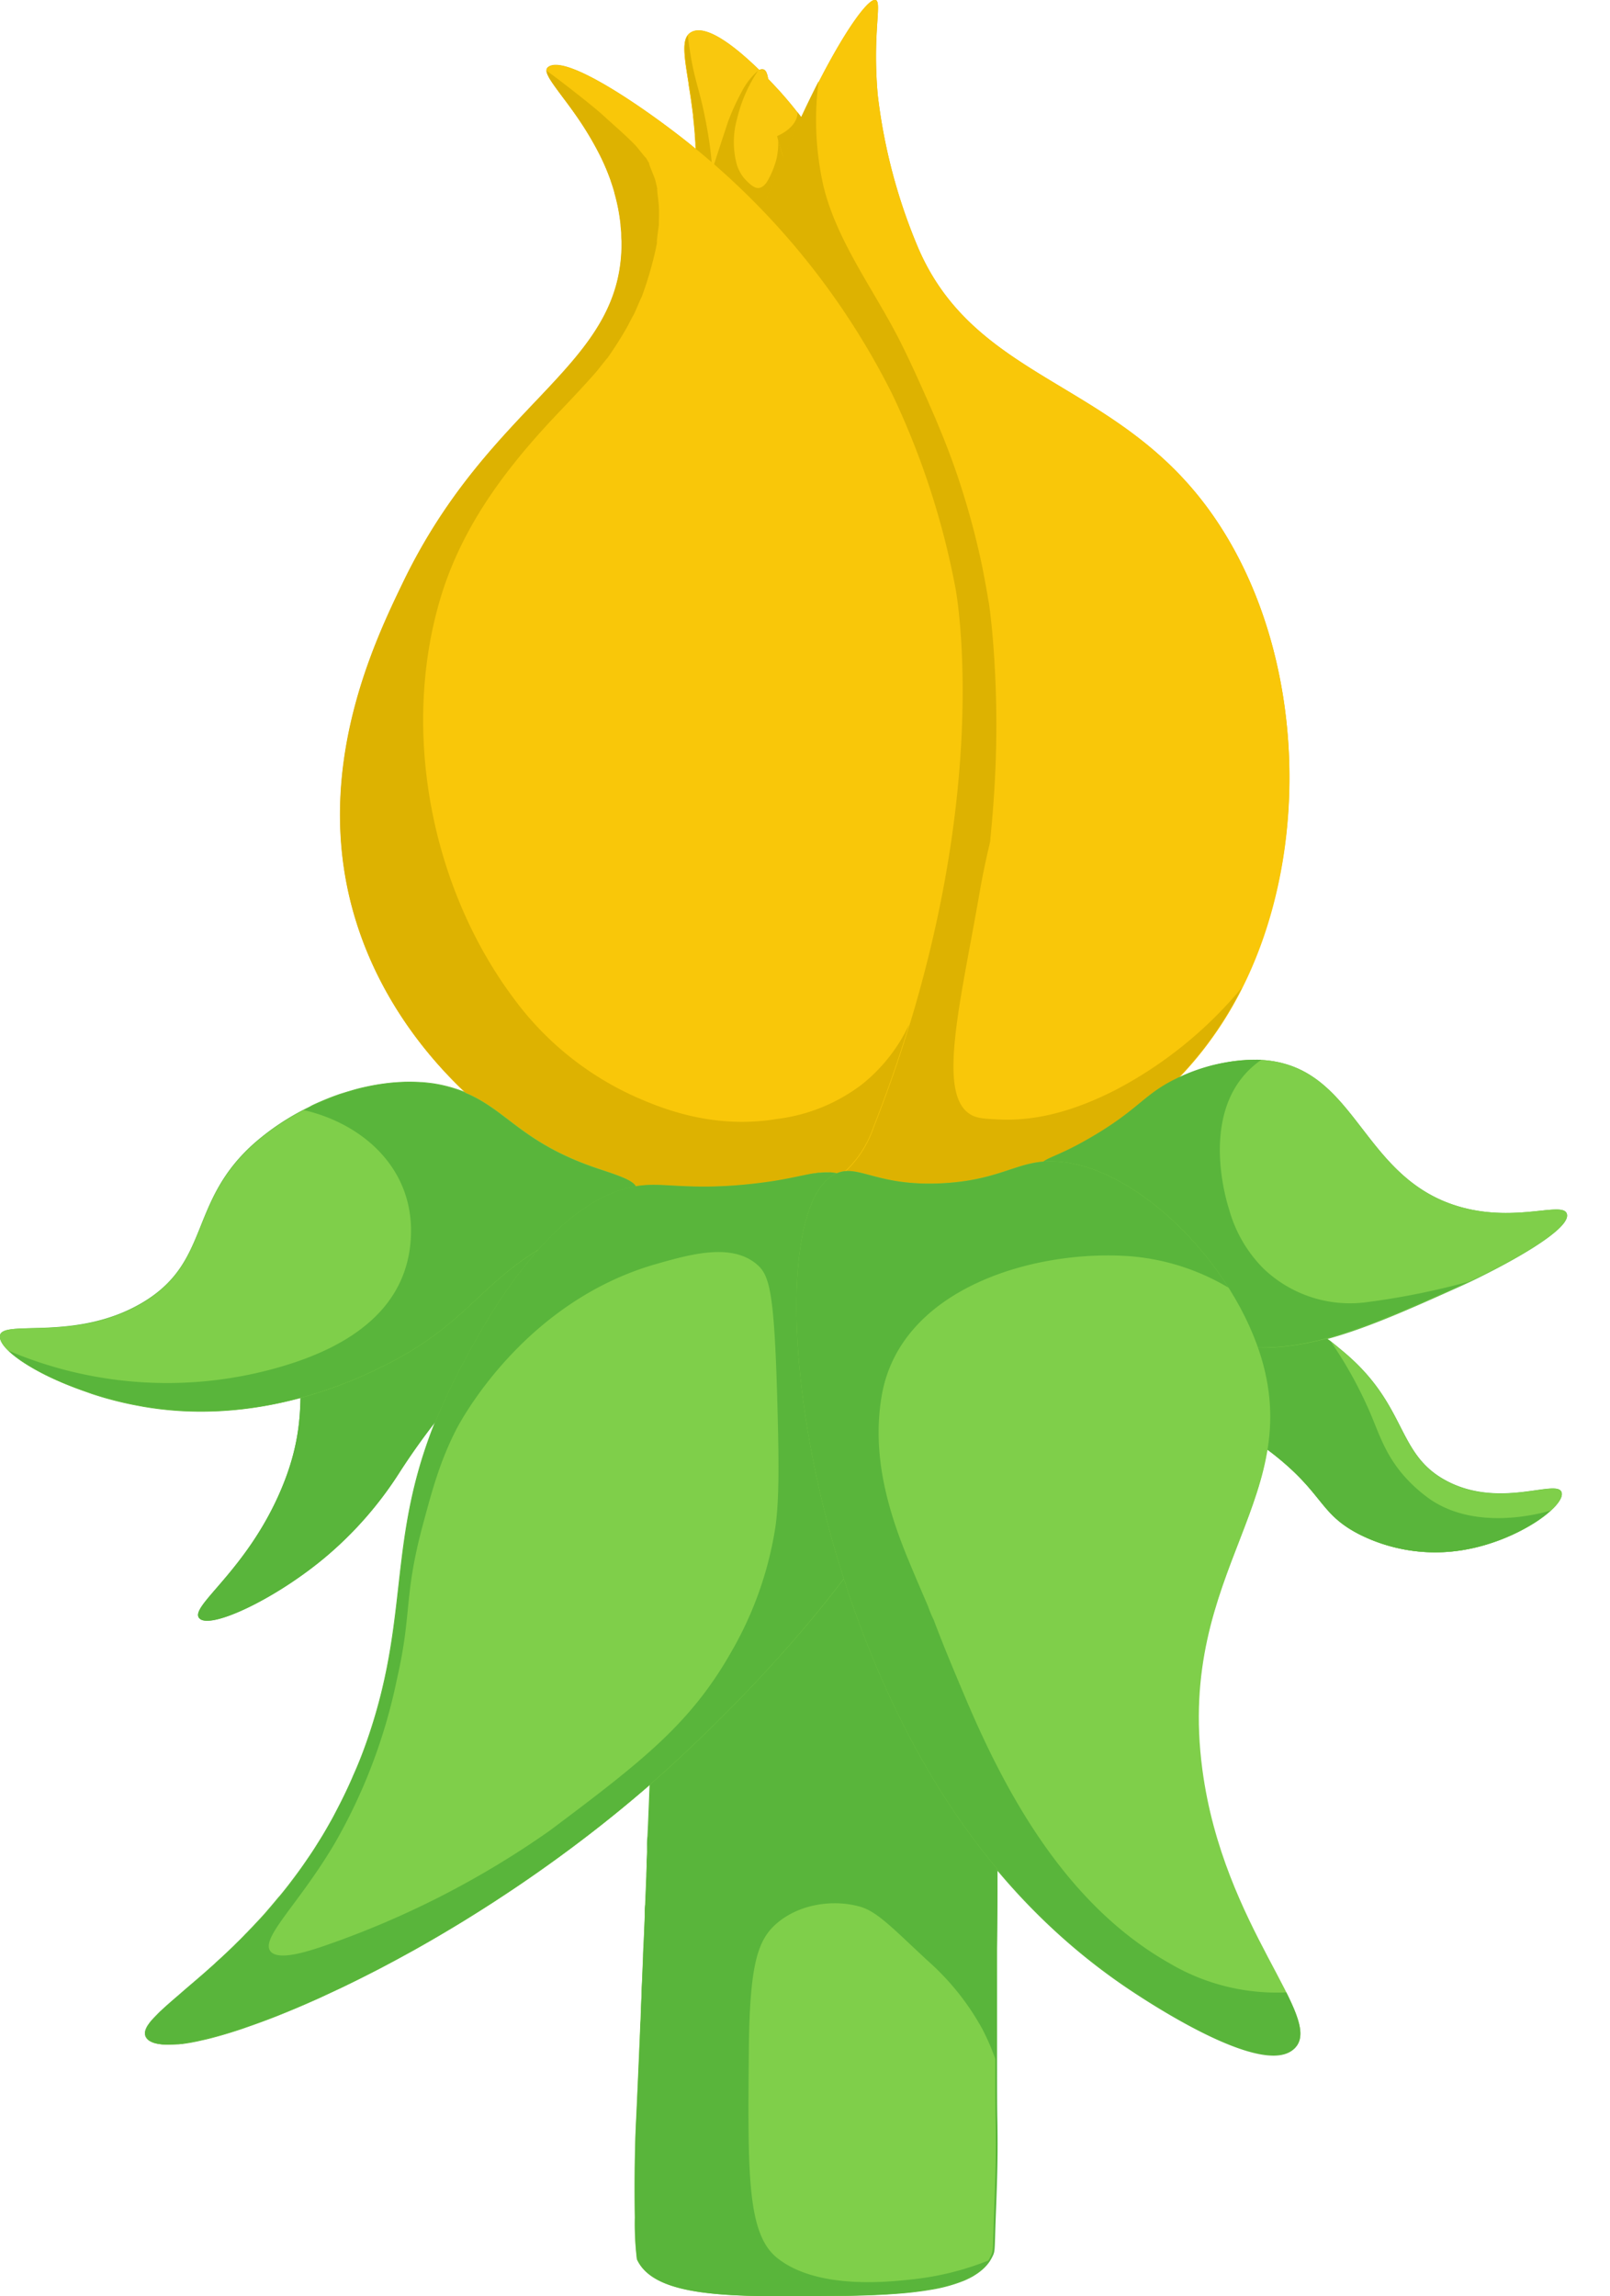 <svg xmlns="http://www.w3.org/2000/svg" viewBox="0 0 298.09 425"><defs><style>.cls-1{fill:#59b53b;}.cls-2{fill:#ddb201;}.cls-3{fill:#7fcf4a;}.cls-4{fill:#f9c80e;}.cls-5{fill:#f9c709;}</style></defs><g id="Layer_7" data-name="Layer 7"><path class="cls-1" d="M185,293.67c0,1.62,0,3.21,0,4.79q0,2.82-.06,5.55-.08,7-.14,13.52c0,.62,0,1.23,0,1.84,0,1.22,0,2.43,0,3.62,0,.6,0,1.19,0,1.78,0,1.69,0,3.35-.05,5V330c0,1,0,2,0,3v.4c0,2.2,0,4.35-.06,6.43,0,1.57,0,3.1,0,4.59,0,.49,0,1,0,1.45,0,1,0,1.91,0,2.84,0,.46,0,.92,0,1.38q0,5.72-.08,10.68,0,2.46,0,4.74c0,.5,0,1,0,1.47s0,1.24,0,1.84c0,1.08,0,2.13,0,3.15s0,1.95,0,2.88q0,3.47,0,6.33c0,5.18,0,8.85.05,11,.12,6.65,0,10.45-.29,18-.22,5.93-.12,6.38-.49,7.21a8.49,8.49,0,0,1-.58,1.07h0a.41.41,0,0,1-.05.09l-.2.27a4.35,4.35,0,0,1-.33.42l0,0c-.15.17-.29.33-.45.48a.94.94,0,0,1-.1.1c-.14.13-.28.26-.43.38a9.22,9.22,0,0,1-1.17.85l-.37.24-.29.16-.42.22-.65.31c-.21.1-.43.19-.65.27a28.46,28.46,0,0,1-6,1.59c-.7.12-1.43.23-2.17.32l-1.13.14-1.16.12-1.19.1c-3.13.25-6.53.37-10.11.43l-2.78,0-3.17,0c-15.17.12-28.36.08-32-6.26-.1-.18-.19-.37-.28-.56a3.18,3.18,0,0,1-.12-.74,1.11,1.11,0,0,1,0-.19c-.1-1.17-.2-3.41-.25-6.82,0-3.73,0-7,0-9.65q0-1.06,0-2,0-.61,0-1.17c0-.55,0-1.06,0-1.51,0-.74,0-1.34.06-1.8,0-.09,0-.17,0-.24,0-.54,0-.82,0-.82q0-.86.09-2c0-.52.06-1.08.08-1.68,0-.3,0-.61,0-.94,0-.52,0-1.07.07-1.65q.06-1.27.12-2.73c0-.1,0-.2,0-.31,0-.48,0-1,.07-1.5,0-.68.06-1.39.09-2.12,0-.46,0-.94.06-1.43,0-1,.09-2,.13-3v-.08l.06-1.16c0-.13,0-.27,0-.4,0-.35,0-.7,0-1.06l0-.65c0-.14,0-.29,0-.43l.06-1.39.06-1.31,0-.72c0-.67.06-1.36.09-2.05.06-1.44.12-2.91.18-4.43,0-1,.1-2.13.14-3.22.06-1.42.12-2.89.18-4.38,0-.13,0-.26,0-.39,0-.55,0-1.12.07-1.68h0c.05-1.13.09-2.28.14-3.45,0-.59.05-1.17.07-1.77,0-.12,0-.24,0-.37v-.1l.06-1.33,0-.7c0-.67.06-1.34.08-2,0-.32,0-.64,0-1,0-.62,0-1.25.08-1.88l.09-1.9c.08-1.83.15-3.7.23-5.6,0-.09,0-.19,0-.28.07-1.66.14-3.35.21-5.06s.15-3.45.22-5.22c0-.41,0-.82,0-1.24.07-1.69.14-3.39.22-5.13,0-.35,0-.7,0-1.06v-.05c.09-2.07.17-4.17.26-6.3V308c.06-1.39.12-2.8.18-4.21.09-2.17.19-4.37.28-6.59,0-.46,0-.91.09-1.36,0-.07,0-.15,0-.22a1.65,1.65,0,0,1,0-.21c0-.29.06-.59.1-.88.1-.82.23-1.63.38-2.43.06-.34.13-.68.21-1s.14-.6.21-.9c.14-.54.28-1.07.44-1.59,0,0,0,0,0,0,.08-.26.16-.53.25-.79s.17-.53.27-.8.19-.53.29-.79.21-.56.33-.84.19-.47.29-.7c.18-.41.36-.81.55-1.21s.34-.7.51-1l.08-.13c.22-.44.46-.87.71-1.3s.51-.85.77-1.27.53-.82.81-1.22l.64-.9.49-.63c.1-.14.21-.27.32-.4s.21-.26.32-.39c.29-.36.59-.71.89-1.05l.05,0q.45-.51.93-1l0-.06.05-.06,1-.95c.33-.31.65-.61,1-.9l.07-.06c.36-.31.73-.62,1.1-.91s.74-.59,1.12-.87.76-.54,1.14-.81h0l1.18-.76.11-.07c.55-.33,1.13-.65,1.7-1l.75-.39c.53-.27,1.08-.52,1.62-.76l1-.38.15-.06.79-.29,0,0,.06,0c.45-.16.91-.31,1.36-.45l1.16-.32.55-.14.56-.12c.29-.07.58-.12.88-.18.65-.12,1.3-.22,2-.3l1-.1,1-.07,1.21,0c.55,0,1.1,0,1.65.05s1,.08,1.53.14,1.28.17,1.91.29,1.26.27,1.88.43c.83.22,1.64.48,2.45.77a29.75,29.75,0,0,1,4.68,2.2c.75.43,1.48.9,2.2,1.4A35.11,35.11,0,0,1,185,293.67Z"/><path class="cls-1" d="M117.87,220c3.78,10-23,20.24-43.77,52.32a69,69,0,0,1-14.35,16.29c-9.32,7.66-21.09,13.07-22.88,10.86s8.75-8.71,15.12-23.66c7.48-17.52-.18-24.47,7.37-39.17,1.11-2.15,9.34-17.56,27.15-22.1C97.79,211.69,115.07,212.62,117.87,220Z"/><path class="cls-1" d="M287.15,279.59a23.17,23.17,0,0,1-3.23,2.4l-.81.48-.16.09a3.61,3.61,0,0,1-.39.22c-.83.47-1.72.92-2.66,1.35l-1.16.5c-.8.33-1.62.64-2.47.92l-1.06.34c-.6.18-1.22.35-1.84.5-.35.09-.71.17-1.07.24s-.91.18-1.37.26-.92.14-1.39.2A31.38,31.38,0,0,1,251.71,284c-7-3.61-6.62-7-14.35-13.57-11.55-9.75-19.93-8.43-20.75-13.77s7-12.89,15.12-13.76a14.75,14.75,0,0,1,1.61-.09c.29,0,.57,0,.85,0s.73.05,1.09.1.63.09.93.15l.66.14a15.37,15.37,0,0,1,1.79.53,3.39,3.39,0,0,1,.41.15c.17.06.35.13.52.21l.5.21c.54.24,1.06.5,1.57.78l.93.53c.64.38,1.25.78,1.84,1.19l.69.5c.46.34.91.68,1.34,1,.83.66,1.61,1.31,2.34,1.92,11.92,10,9.64,18.86,19,23.84,9.93,5.29,20.49-.45,21.33,2.14C289.39,277,288.63,278.24,287.15,279.59Z"/><path class="cls-2" d="M221.26,91.06C204,70.33,180.17,69.37,170.05,46a103.41,103.41,0,0,1-7.54-28.45c-1-11.5.84-17.16-.38-17.55s-5.41,5.16-10.51,15.12v0c-.27.52-.54,1.06-.81,1.61l-.09.18-.6,1.22c-.27.53-.53,1.07-.79,1.62s-.62,1.31-.93,2l-.74-.95q-1.56-2-3.37-4c-.39-.42-1.11-1.21-2.06-2.19-.18-1.07-.42-1.68-.95-1.79a1,1,0,0,0-.7.13c-3.91-3.82-9.66-8.62-12.58-7-1.92,1-1.37,4.17-.52,9.45l0,.22q.1.63.21,1.32c.12.76.24,1.56.35,2.4h0l.06.46c.07.49.14,1,.2,1.52,0,.22,0,.45.07.68a1,1,0,0,0,0,.18c.06.54.12,1.1.17,1.67l.09,1.07c0,.5.07,1,.1,1.54,0,.33,0,.67.06,1a.22.22,0,0,0,0,.08s0,0,0,0a0,0,0,0,0,0,0c-.53-.45-1.06-.88-1.6-1.31-8.24-6.53-22.82-16.53-25.8-13.75a.7.7,0,0,0-.21.63,2,2,0,0,0,.06.32,2.79,2.79,0,0,0,.12.34,4.47,4.47,0,0,0,.29.58c0,.1.12.22.19.33.52.85,1.31,1.91,2.25,3.18l.39.52a65.37,65.37,0,0,1,6.81,10.79c.17.35.34.71.5,1.07a1.42,1.42,0,0,1,.08.18c.16.36.32.72.47,1.09s.35.87.51,1.31c.08.2.15.4.22.61a.14.14,0,0,1,0,.06c.09.25.18.5.26.76.14.43.28.86.4,1.31l0,.09c.1.36.2.72.29,1.09.15.59.29,1.2.41,1.81s.18,1,.25,1.44.14,1,.2,1.5v0c0,.51.1,1,.13,1.55v0c0,.52,0,1.06.06,1.6.29,23.38-24.07,29.12-40.49,63.19-5.22,10.83-16.5,34.22-9.31,60.49,7.74,28.28,33.07,46.92,50.61,51.19,7.45,1.82,17.06,1.91,20.16,1.94,13.3.13,17.11-2.11,18.86-3.39l.14-.11c17.06,4.89,35.73-1.42,37.23-1.93a65.92,65.92,0,0,0,32.38-24.43q1.88-2.66,3.5-5.5c.41-.73.82-1.47,1.21-2.22.2-.38.4-.77.59-1.16l0,0C244.13,154.69,241.06,114.8,221.26,91.06ZM134.18,59.92h0c.31.22.62.43.95.63C134.82,60.34,134.5,60.14,134.18,59.92Zm5.48-46.17a3.17,3.17,0,0,1,.69-.65C140.18,13.25,139.94,13.47,139.66,13.75Zm5.43,15.43h0c.07.2.14.4.22.59C145.24,29.58,145.17,29.38,145.09,29.18Z"/><path class="cls-1" d="M290.1,224.65c-.77-2.36-9.16,1.6-19.45-1.19-18.3-5-19.13-24.89-35.43-27.12-.54-.07-1.08-.13-1.62-.15a33.43,33.43,0,0,0-8.14.79c-.3.06-.59.13-.89.21l-.07,0-1,.29-.86.27L222,198l-.67.24a2.09,2.09,0,0,0-.3.11l-.29.11-.43.16-.09,0-.18.07-.14.06-.28.11-.46.19-.58.26-.93.44-.13.06c-5.69,2.87-6.65,5.54-15.16,10.55-5.59,3.29-7.89,3.73-9.08,4.63-.29,0-.58,0-.87.08-4.93.63-8.46,3.39-17.74,3.91-12.14.68-15.56-3.52-19.62-1.87h0l-1-.12a11.25,11.25,0,0,0-1.74,0l-.39,0-.29,0-.61.08-.19,0-.42.07h-.07l-.92.18-.63.13-.43.1-.93.19-.79.16-.48.09c-.48.1-1,.2-1.55.29-.1,0-.21,0-.31.06-1.43.25-3.1.49-5.11.71a80.88,80.88,0,0,1-11.78.45l-1.2-.05-.72,0-2-.12h-.2l-.63,0c-1,0-1.82-.06-2.64,0l-.81,0c-.27,0-.53.05-.8.09l-.58.1h0c-.72.12-1.43.28-2.14.47a20,20,0,0,1,2.14-.48,1.58,1.58,0,0,0-.31-.41c-.1-.1-.22-.2-.35-.31h0a4.81,4.81,0,0,0-.47-.3,33.18,33.18,0,0,0-5.55-2.16c-15.47-5.11-17.36-11.83-26.75-14.83a26.6,26.6,0,0,0-4.22-1c-.68-.09-1.37-.17-2.06-.22h-.15c-1-.07-2.07-.09-3.11-.06l-1,.05-1,.07c-1,.09-2,.22-3,.38l-1,.18c-.66.13-1.31.27-2,.43s-1.3.34-1.94.53c-.33.1-.65.19-1,.3l-1,.31c-.63.22-1.26.45-1.88.69-.88.35-1.75.72-2.6,1.1-.35.16-.7.32-1,.5s-.81.4-1.2.61a45.69,45.69,0,0,0-8.92,6c-12.49,10.88-8.23,21.87-20.55,29.47S.64,244.13,0,247.14c-.16.77.42,1.78,1.57,2.89l.25.24.59.5c.15.13.31.25.48.38.34.26.7.52,1.09.79l.58.38.57.36c.67.41,1.4.83,2.18,1.25s1.51.78,2.33,1.16c.57.26,1.16.53,1.77.79l.84.35.93.37.93.36.19.07c.89.33,1.82.65,2.76,1l1,.32,1,.31c.69.2,1.4.39,2.12.58q1.75.45,3.57.81l1.86.35.32.05.93.15,1.15.16c20.36,2.66,37.11-5.46,42.08-8,14.68-7.36,17.19-14.44,28.45-21.42-7,7.94-12.11,17.61-14.3,21.74-15.42,29.13-7.9,43.43-17.84,70.57q-.93,2.54-2,4.91c-.19.47-.4.93-.6,1.38-.79,1.76-1.63,3.46-2.49,5.1-.17.33-.34.65-.52,1s-.49.9-.74,1.34c-.44.79-.89,1.57-1.35,2.33-.27.44-.54.88-.82,1.32-.52.84-1.05,1.67-1.6,2.47l-.82,1.2c-.81,1.18-1.64,2.31-2.48,3.41-.55.74-1.11,1.45-1.68,2.15-.28.35-.56.69-.85,1,0,0,0,0,0,0-.27.34-.55.66-.83,1s-.56.66-.85,1c-.84,1-1.68,1.91-2.53,2.8-.27.3-.55.6-.84.89s-.54.58-.83.86-.34.36-.51.53l-.51.52h0l-.89.87c-.29.3-.59.59-.88.86-.58.57-1.16,1.11-1.73,1.64l-.85.77-.25.23c-.19.19-.39.37-.58.54l-.18.16-.64.57-.11.09-.52.47-.94.81c-1.21,1.06-2.35,2-3.4,2.93-.18.16-.37.31-.54.47-1.41,1.2-2.63,2.27-3.61,3.21l-.43.44-.52.53h0l-.46.5-.28.34-.12.17a1,1,0,0,0-.11.17l-.06.07a.76.76,0,0,0-.08.11l-.2.33-.14.29a1.46,1.46,0,0,0-.07.19,1.46,1.46,0,0,0-.07.19,1.57,1.57,0,0,0-.06.28,1.64,1.64,0,0,0,0,.22,2.09,2.09,0,0,0,0,.25,1.48,1.48,0,0,0,.12.41l.11.19a2.13,2.13,0,0,0,.56.56,4,4,0,0,0,.85.39,5,5,0,0,0,.61.15,9.43,9.43,0,0,0,1,.13h.11c.38,0,.79,0,1.22,0h.14l.62,0h.21l.24,0h.18l.29,0,.48-.06a.31.31,0,0,0,.16,0l.84-.12.42-.07.42-.07,1.11-.22,1.64-.37.86-.21.89-.24c.9-.24,1.84-.52,2.82-.82l1-.32c.67-.21,1.35-.44,2-.68,1.76-.61,3.62-1.29,5.56-2.05l1.82-.74,1.76-.73.46-.2c.59-.25,1.18-.5,1.78-.77s1.38-.6,2.08-.92l2.11-1,2.16-1q2.17-1.05,4.43-2.19l1.84-.94.74-.38,2-1.06c1.31-.7,2.63-1.43,4-2.17l1.13-.64c2.33-1.31,4.69-2.7,7.08-4.15.72-.43,1.44-.87,2.15-1.32,1.27-.79,2.55-1.59,3.83-2.42.56-.35,1.11-.71,1.66-1.08s1.11-.72,1.67-1.1l1-.66,1.73-1.17,2.89-2,2.08-1.48c.94-.67,1.88-1.35,2.82-2.05.72-.52,1.44-1.06,2.15-1.6q4.64-3.48,9.2-7.26l1.46-1.22,1.64-1.39c.58-.49,1.81-1.56,3.54-3.12l.53-.48,2.12-1.93.87-.81c2.51-2.34,5.51-5.22,8.78-8.52l1.79-1.82.07-.08c.8-.82,1.61-1.66,2.43-2.53q1.84-2,3.74-4l1.27-1.4,2.55-2.88,1.31-1.51c.41-.48.83-1,1.24-1.47,2.35-2.78,4.68-5.67,6.92-8.65a188.25,188.25,0,0,0,9.38,23.71c7.21,15.09,19.87,36,42.65,51.58,3.67,2.5,25.58,17.15,31.41,11.63a3.7,3.7,0,0,0,.49-.57,3.92,3.92,0,0,0,.34-.64,4.25,4.25,0,0,0,.2-.72,5.71,5.71,0,0,0,0-1.55q0-.34-.12-.72c-.07-.32-.16-.66-.26-1l-.12-.39a33,33,0,0,0-1.49-3.59l-.28-.57,0-.09c-.08-.17-.17-.33-.25-.5-2.2-4.41-5.45-10-8.48-16.87a89.44,89.44,0,0,1-7.06-24.34c-5-37.16,20-50.38,10.3-78.1,11.44.21,22.49-4.74,37.79-11.61l1.54-.71C280.25,233.4,291,227.35,290.1,224.65Zm-114.22,22.1c0-.11,0-.22,0-.32a.66.66,0,0,1,0,.14A1.08,1.08,0,0,1,175.88,246.75Z"/></g><g id="Layer_2" data-name="Layer 2"><path class="cls-3" d="M121.79,297.17c-2.11,50.35-3.6,86.8-4.07,96.07,0,0-.35,6.82-.19,17.16a54,54,0,0,0,.38,7.76c3.13,6.9,16.65,6.94,32.24,6.81,16.21-.12,30.2-.38,33.4-7.65.36-.83.27-1.28.48-7.21.28-7.59.42-11.38.29-18-.15-8.56.08-41.45.68-98.4-2-15.79-13.88-27.87-27.53-29.48C140.49,262.2,122.81,276.64,121.79,297.17Z"/><path class="cls-1" d="M143.9,355.92c-3.66,3.09-5.13,7.69-5.26,24-.17,22.26-.36,33.52,5.26,38,7.37,5.9,20.6,4.45,25.16,3.94A52.84,52.84,0,0,0,183,418.39c-4.08,6.22-17.45,6.47-32.82,6.58-15.59.13-29.11.09-32.24-6.81a55.89,55.89,0,0,1-.38-7.76c-.16-10.35.19-17.16.19-17.16.16-3,.42-9,.78-17.41,0-.54,0-1.08.07-1.64s.05-1.13.07-1.71.06-1.2.08-1.82c0-.87.08-1.76.11-2.67.08-1.87.17-3.81.25-5.84,0-1,.09-2.13.13-3.23.07-1.41.13-2.88.19-4.37,0-.68,0-1.38.08-2.08.08-1.85.16-3.74.24-5.7.06-1.32.11-2.66.17-4,0-.32,0-.64,0-1,0-1.25.11-2.51.16-3.79.3-7.32.63-15.21,1-23.58.05-1.14.1-2.3.14-3.46,0-1,.08-2,.12-3,.06-1.26.12-2.52.17-3.8.09-2.3.18-4.64.29-7,0-.46,0-.91.09-1.37,0-.14,0-.28,0-.42a1.79,1.79,0,0,1,0-.23c0-.32.08-.63.12-.94s0-.37.08-.56c0,0,0,0,0,0,.06-.42.12-.84.21-1.26s.16-.87.27-1.3c.13-.6.27-1.2.43-1.79s.28-1,.43-1.44l.51-1.45c.17-.45.34-.9.53-1.34s.47-1.09.72-1.63c.17-.35.34-.69.52-1,0,0,0-.09.07-.14.23-.43.47-.86.72-1.3s.5-.85.77-1.26.53-.83.81-1.22.43-.61.64-.9.33-.42.48-.63.43-.54.65-.8.59-.7.89-1l.05,0c.3-.34.61-.67.93-1l.1-.11c.32-.32.64-.64,1-.95s.71-.65,1.06-1,.72-.62,1.09-.91.75-.59,1.13-.87c.76-.56,1.53-1.08,2.33-1.57q.88-.54,1.8-1l.75-.39c.54-.27,1.08-.52,1.63-.76.31-.14.63-.26,1-.38s.66-.26,1-.37.94-.33,1.42-.47.77-.23,1.16-.33l1.1-.26.88-.17a27.77,27.77,0,0,1,8.34-.32c13.65,1.61,25.53,13.69,27.53,29.47q-.67,64.07-.72,87.42a42.48,42.48,0,0,0-2.44-5.64,47,47,0,0,0-10-12.54c-6.5-6-9.5-9.32-12.83-10.16C154.21,351.54,148.06,352.39,143.9,355.92Z"/></g><g id="Layer_4" data-name="Layer 4"><path class="cls-3" d="M289.12,276.22c.82,2.53-8.76,9.57-19.58,10.86A31.3,31.3,0,0,1,251.7,284c-7-3.61-6.61-7.05-14.35-13.57-11.54-9.75-19.93-8.43-20.74-13.77s7-12.89,15.12-13.77c7.31-.78,13,4,17.06,7.37,11.92,10,9.65,18.86,19,23.85C277.72,279.38,288.28,273.64,289.12,276.22Z"/><path class="cls-1" d="M265,277.65a27.77,27.77,0,0,1-4.73-4.13c-3.64-4-4.8-7.79-6.5-11.82a76.9,76.9,0,0,0-7.36-13.37c-3.81-3-8.72-6.1-14.72-5.46-8.09.88-16,8.3-15.12,13.77s9.2,4,20.74,13.77c7.74,6.52,7.35,10,14.35,13.57a31.3,31.3,0,0,0,17.84,3.1c7.45-.89,14.32-4.5,17.6-7.49C284.55,280.32,273.4,283.19,265,277.65Z"/><path class="cls-1" d="M36.87,299.49c-1.77-2.19,8.74-8.7,15.12-23.65,7.47-17.52-.19-24.47,7.37-39.17,1.1-2.15,9.34-17.56,27.14-22.1,11.29-2.88,28.57-1.95,31.37,5.45,3.77,10-23,20.24-43.78,52.33a68.44,68.44,0,0,1-14.34,16.28C50.43,296.29,38.66,301.71,36.87,299.49Z"/><path class="cls-4" d="M160.18,46.65a70.1,70.1,0,0,0-15.9-29.86C142.37,14.71,132.22,3.61,128,5.93c-3.73,2.06,1.89,11.94.79,30.35-.85,14.15-4.73,17.74-1.57,24.33,3.33,7,12.79,13.74,21.72,10.86C156.85,68.92,162.49,58.49,160.18,46.65Z"/><path class="cls-2" d="M160.18,46.65c-.44-1.7-1-3.62-1.7-5.68-.16-.45-.32-.9-.49-1.36s-.3-.83-.46-1.24-.26-.65-.4-1c-.2-.55-.44-1.11-.7-1.68s-.38-.88-.58-1.32-.48-1.06-.74-1.59l-.61-1.21c-.49-.94-1-1.91-1.55-2.87a65.26,65.26,0,0,0-5.3-7.94,3.74,3.74,0,0,1,0,.41c-.31,2.35-2.92,3.64-3.73,4-.2.11-.41.21-.62.3a8.81,8.81,0,0,1,.43,10.26c-2.64,3.85-8.17,4.75-10.64,2.84-1.82-1.41-.5-3.61-1.74-12.14-.62-4.23-1.48-7.71-1.48-7.71-.73-2.93-1.42-4.92-2-8.5-.27-1.55-.43-2.83-.52-3.67-1.27,1.82-.13,6,.78,12.71h0q.18,1.28.33,2.67a1.24,1.24,0,0,0,0,.18c.1.88.18,1.79.26,2.74,0,.49.07,1,.1,1.54s.06,1.05.08,1.6,0,1.11,0,1.68c0,2,0,4.23-.12,6.54-.85,14.16-4.73,17.74-1.57,24.33,3.33,7,12.79,13.74,21.71,10.86C156.84,68.92,162.49,58.48,160.18,46.65Z"/><path class="cls-4" d="M129.06,54.41C125.81,48.58,128.11,42,132.7,29c1-3,5.87-16.71,8.58-16.14,1.43.3.78,4.25,2.33,11.2,2.45,11,6.55,12.14,7.7,20.5.21,1.53,1.82,14.14-4.51,17.6C141.56,65,132.55,60.65,129.06,54.41Z"/><path class="cls-2" d="M151.31,44.52c-1.08-7.84-4.76-9.33-7.23-18.57a13.47,13.47,0,0,1-.27,3.28,15.84,15.84,0,0,1-1.37,3.64c-.38.78-.92,1.7-1.84,1.91s-2-.93-2.64-1.58a7.4,7.4,0,0,1-1.57-2.85,16,16,0,0,1,.09-8.42,27,27,0,0,1,3.87-8.83c-.17.15-.42.37-.7.65a13.14,13.14,0,0,0-2.41,3.4,42.14,42.14,0,0,0-2.45,5.39C129,40.1,126,48.88,129.06,54.41c3.42,6.23,12.54,10.55,17.74,7.71C153.13,58.66,151.52,46.05,151.31,44.52Z"/><path class="cls-5" d="M162.12,0c-3.68-1.17-30.64,46.73-37.45,106.47-3.6,31.6-10,87.9,20.78,107.3,18.78,11.84,45.12,2.93,46.92,2.33a66.08,66.08,0,0,0,32.38-24.43c19.87-28,18.48-74.28-3.49-100.64C204,70.33,180.17,69.36,170.05,46a103.5,103.5,0,0,1-7.54-28.45C161.48,6.07,163.35.41,162.12,0Z"/><path class="cls-2" d="M206.57,201.72c-9.87,5.05-16.87,5.69-21.57,5.48-2.86-.13-4.27-.23-5.43-1-6.16-3.92-1.61-21.15,1.89-41.51.18-1,.77-4.33,1.8-8.62,0-.09,0-.16.06-.23.21-2.39.45-4.77.61-7.17a193.62,193.62,0,0,0-.2-31.49c-.12-1.29-.26-2.58-.41-3.86-.06-.5-.18-1.34-.21-1.56-.43-2.51-.86-5-1.38-7.49a146.12,146.12,0,0,0-4-14.84q-1.36-4.17-3-8.25c-.47-1.2-1-2.4-1.47-3.59-.84-2-.15-.35,0,0-2-4.59-4-9.15-6.22-13.64-4.74-9.66-12-18.93-14.57-29.47a55.38,55.38,0,0,1-.91-19.43c-9.53,18.58-22.51,52.46-26.95,91.37-3.6,31.6-10,87.9,20.78,107.3,18.78,11.84,45.12,2.93,46.92,2.33a66.08,66.08,0,0,0,32.38-24.43,66.89,66.89,0,0,0,5.29-8.88A76.48,76.48,0,0,1,206.57,201.72Z"/><path class="cls-5" d="M101.43,12.53c3-2.78,17.57,7.21,25.8,13.74a138.68,138.68,0,0,1,38,46.75,146.85,146.85,0,0,1,11.67,35.81s8,41.17-15.16,99.92a20.12,20.12,0,0,1-6.73,9.41c-1.76,1.28-5.57,3.51-18.86,3.39-3.11,0-12.71-.13-20.16-1.94-17.55-4.28-42.87-22.92-50.61-51.19-7.19-26.27,4.08-49.66,9.31-60.5,16.42-34.06,40.78-39.81,40.49-63.18C114.94,26.05,99.19,14.62,101.43,12.53Z"/><path class="cls-2" d="M159.6,200.7a32.49,32.49,0,0,1-15.7,6.4c-12,2-21.63-2.09-25.93-3.95A56.86,56.86,0,0,1,95.12,184.8C80,164.59,74.34,136,81.29,111.61,85,98.51,92.72,87.87,101.88,78c2.16-2.31,4.37-4.58,6.5-6.93.71-.78,1.42-1.56,2.11-2.36.25-.29,1.78-2.28,2-2.47,1.21-1.74,2.37-3.52,3.42-5.36.53-.95,1-1.9,1.54-2.87.17-.34,1.48-3.48,1.32-2.95a67.47,67.47,0,0,0,2.51-8.39c.25-1.1.45-2.22.65-3.33-.77,4.18,0-1.16.06-1.77,0-1.12.06-2.24,0-3.35,0-.6-.54-4.37-.23-3-.13-.62-.27-1.24-.43-1.86s-1.45-3.52-1.06-3c-.24-.42-.49-.84-.74-1.25.18.4-1.54-1.9-2-2.33-1.86-1.91-3.9-3.62-5.86-5.43s-9.36-7.54-10.5-8.26c.24,3.21,13.73,14.29,13.94,31.58.29,23.37-24.07,29.12-40.49,63.18-5.23,10.84-16.5,34.23-9.31,60.5,7.74,28.27,33.06,46.91,50.61,51.19,7.45,1.81,17,1.91,20.16,1.94,13.29.12,17.1-2.11,18.86-3.39a20.12,20.12,0,0,0,6.73-9.41c2.61-6.61,4.81-13,6.68-19.12A31,31,0,0,1,159.6,200.7Z"/><path class="cls-3" d="M192.37,216.12c.93-2,2.58-1.41,9.95-5.75,8.5-5,9.46-7.68,15.16-10.54,1-.5,9.33-4.64,17.74-3.49,16.3,2.23,17.13,22.16,35.42,27.12,10.3,2.79,18.69-1.17,19.45,1.19.93,2.88-11.31,9.56-19.39,13.18-19,8.55-31.5,14.15-46.34,10.47C204.32,243.34,189.08,223.3,192.37,216.12Z"/><path class="cls-1" d="M271.68,237.29A139.15,139.15,0,0,1,253.16,241,23.18,23.18,0,0,1,234,234.86a24.91,24.91,0,0,1-6.45-11.08c-.45-1.38-5-16.08,3-25a16.73,16.73,0,0,1,3-2.63,33.66,33.66,0,0,0-16,3.59l-.13.06c-5.7,2.86-6.66,5.54-15.16,10.54-7.37,4.34-9,3.73-9.95,5.75-3.29,7.18,11.95,27.22,32,32.18,14.84,3.68,27.3-1.92,46.34-10.47l1.55-.7Z"/><path class="cls-3" d="M117.87,220c-.2-1.22-2-2-6.84-3.61-15.48-5.12-17.36-11.83-26.76-14.83-12.71-4.06-28.12,2.21-36.93,9.88-12.49,10.89-8.24,21.88-20.56,29.48S.64,244.12,0,247.14c-.71,3.51,13.33,11.51,29.08,13.57,20.36,2.66,37.1-5.46,42.08-7.95,17.78-8.9,17.7-17.41,36.94-25.82C110.56,225.88,118.29,222.63,117.87,220Z"/><path class="cls-1" d="M111,216.41c-15.48-5.12-17.36-11.83-26.76-14.83-9.09-2.91-19.57-.52-28,3.88C67,207.94,76.33,216,76.1,228.22c-.27,14.1-11.7,21.06-23.72,24.63A75,75,0,0,1,1.6,250c4,3.88,15.26,9.08,27.51,10.68,20.36,2.66,37.1-5.46,42.08-7.95,17.78-8.9,17.7-17.41,36.94-25.82,2.43-1.06,10.16-4.31,9.74-6.92C117.67,218.8,115.91,218,111,216.41Z"/><path class="cls-3" d="M139.15,219.15c-10.14,1.11-15.26,0-19.23.2-17.28.79-30.63,26.27-34.58,33.74-15.42,29.13-7.91,43.43-17.84,70.57-13.44,36.73-43.6,48.54-40.33,53.52,4.14,6.31,51.66-11.29,91.91-45.76,5.39-4.62,68-59.18,55.06-93.85-.53-1.42-7.13-18.5-19.14-20.44C150.74,216.44,148.68,218.12,139.15,219.15Z"/><path class="cls-1" d="M175.87,246.57c0-.77-.07-1.52-.15-2.28s-.2-1.5-.33-2.23a28.43,28.43,0,0,0-.82-3.27c-.14-.41-.27-.82-.42-1.22-.54-1.43-7.14-18.5-19.15-20.44-.35,0-.68-.1-1-.13s-.64,0-.95,0-.79,0-1.18.06l-.29,0c-.2,0-.4.06-.61.09l-.2,0-.41.07h-.07l-.92.18-.63.13-.44.09c-1.05.22-2.27.48-3.74.74s-3.27.53-5.42.76c-10.13,1.11-15.24,0-19.22.2-17.27.79-30.63,26.28-34.58,33.73-15.42,29.13-7.9,43.44-17.84,70.58a95.55,95.55,0,0,1-22.83,35.2h0c-.3.3-.6.59-.88.88s-.59.59-.88.86c-.58.57-1.16,1.11-1.73,1.63l-.85.78c-.28.27-.56.52-.84.76l-.17.17c-.44.38-.86.75-1.27,1.13-3.51,3.08-6.5,5.5-8.49,7.42l-.44.44a18.16,18.16,0,0,0-1.25,1.38c-.08.12-.17.22-.24.33a2.14,2.14,0,0,0-.13.19c-.07.11-.14.22-.2.33a4,4,0,0,0-.22.48,1.46,1.46,0,0,0-.07.19,1.58,1.58,0,0,0,.17,1.35c.85,1.29,3.49,1.58,7.53.93l.83-.15,1.12-.21c.53-.12,1.08-.24,1.63-.38,2.27-.53,4.82-1.3,7.62-2.26,18.42-6.34,47.31-21.53,73.18-43.69,3.69-3.17,34.33-29.85,49-57.49l.83-1.6.09-.18c.22-.43.44-.87.65-1.3.1-.22.2-.42.31-.64.19-.43.4-.86.59-1.28.32-.69.62-1.36.9-2,.18-.44.36-.86.52-1.29.51-1.26,1-2.5,1.38-3.74.13-.41.27-.82.39-1.24s.33-1.09.49-1.64.29-1.1.42-1.65a42.12,42.12,0,0,0,.91-4.85c.14-1,.23-2.11.28-3.14v0c0-.46,0-.91,0-1.36S175.89,247,175.87,246.57Zm-32.32,36.16a66.32,66.32,0,0,1-8.12,22.95c-7.51,13.26-16.32,20.16-33.67,33.16a167.24,167.24,0,0,1-41.63,21.28c-3.21,1.1-8.7,2.87-10.08,1-1.79-2.48,5.2-8.61,11.83-19.78a102,102,0,0,0,11.63-30.64c2.84-12.43,1.16-15.07,4.84-28.7,1.67-6.18,3.06-11.36,6-17.18.8-1.61,12.56-23.87,37.15-30.87,6.21-1.77,13.82-3.94,18.55,0,2.34,1.94,3.22,4.75,3.79,22.78C144.26,270.54,144.29,277.55,143.55,282.73Z"/><path class="cls-3" d="M155,217.13c4.05-1.66,7.48,2.54,19.63,1.87,9.27-.52,12.81-3.28,17.74-3.92,14.44-1.87,33.6,15.38,40.33,33.74C243,277,217.63,290.11,222.62,327.54c3.91,29.36,22.84,46.11,17.06,51.58s-27.74-9.13-31.41-11.64c-22.78-15.56-35.44-36.49-42.66-51.57C144.87,272.52,142.75,222.14,155,217.13Z"/><path class="cls-1" d="M216.56,363.39c-18.63-10.54-29.85-30.26-37.89-49.32-2-4.73-4-9.47-5.8-14.27a21,21,0,0,1-1.05-2.52c-1.25-2.9-2.5-5.8-3.7-8.72-4-9.67-6.66-19.69-4.88-30.19,3.43-20.15,28.75-27.29,46.46-25.82a42.24,42.24,0,0,1,17.77,5.79c-8.8-13.88-23.48-24.76-35.1-23.26-4.93.64-8.47,3.4-17.74,3.92-12.15.67-15.58-3.53-19.63-1.87-12.25,5-10.13,55.39,10.61,98.78,7.22,15.08,19.88,36,42.66,51.57,3.67,2.51,25.58,17.16,31.41,11.64,2.08-2,.95-5.41-1.52-10.36A39,39,0,0,1,216.56,363.39Z"/></g></svg>